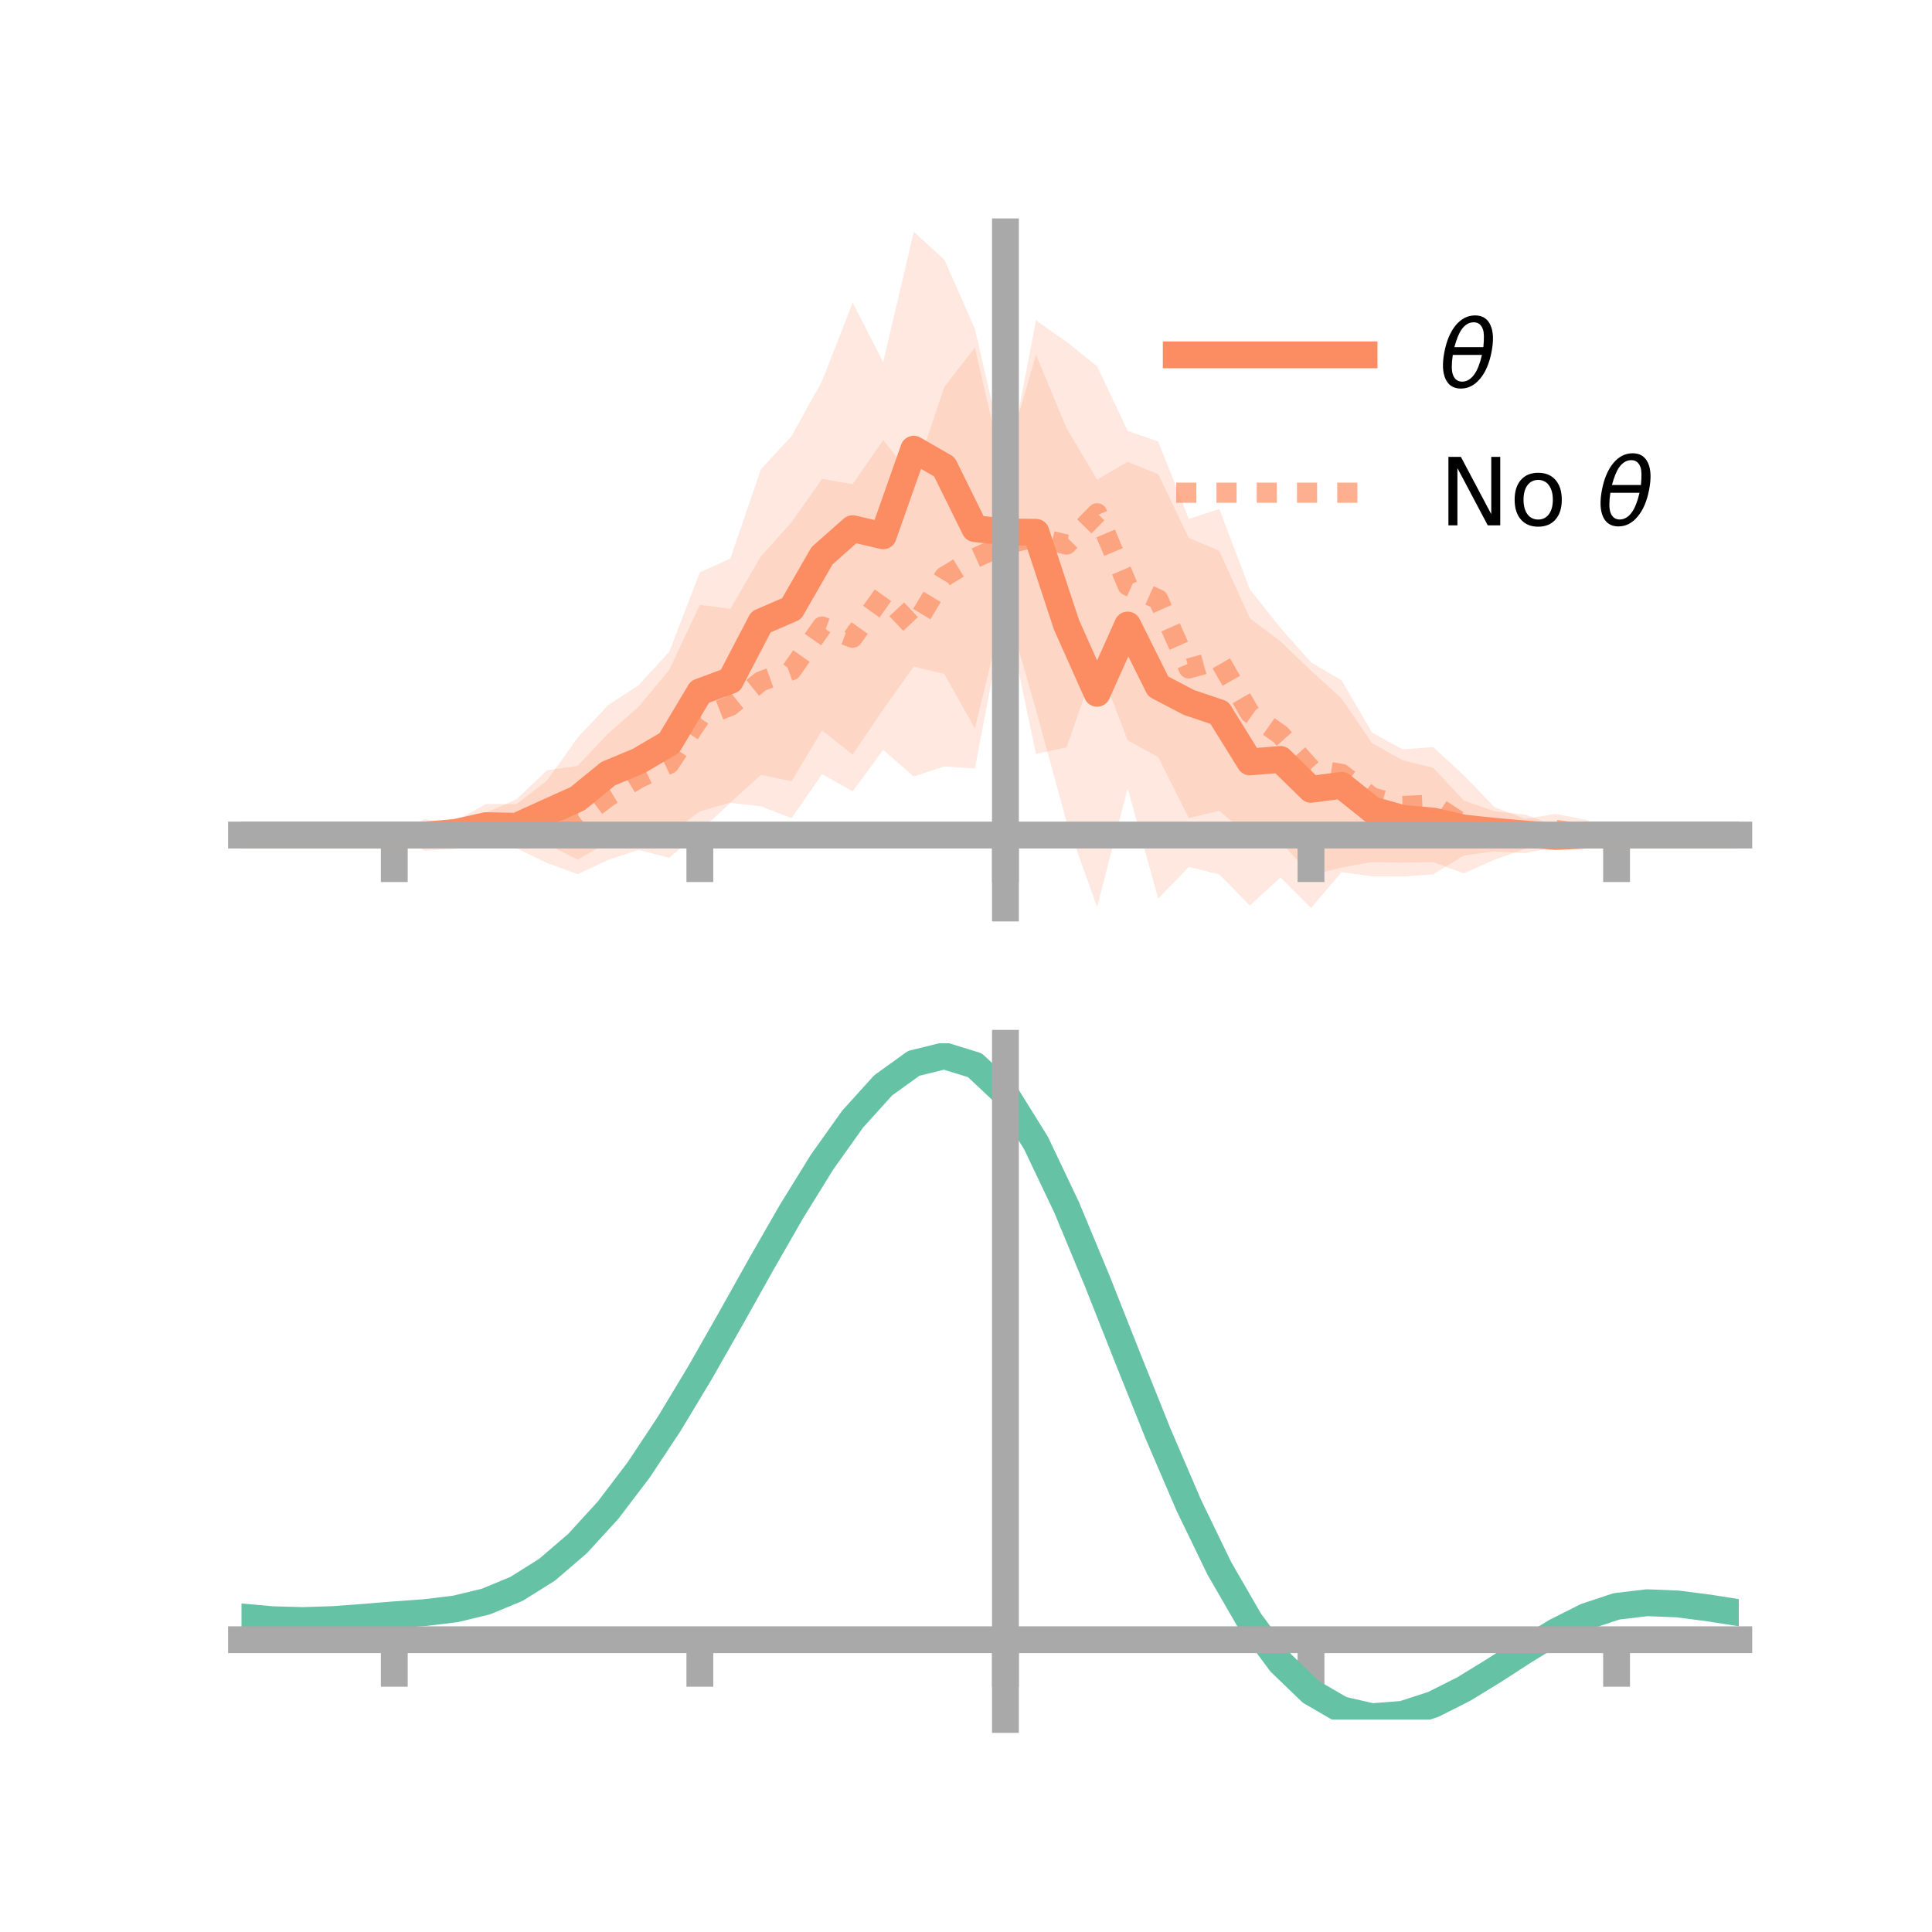 <?xml version="1.0" encoding="utf-8" standalone="no"?>
<!DOCTYPE svg PUBLIC "-//W3C//DTD SVG 1.1//EN"
  "http://www.w3.org/Graphics/SVG/1.1/DTD/svg11.dtd">
<!-- Created with matplotlib (https://matplotlib.org/) -->
<svg height="144pt" version="1.1" viewBox="0 0 144 144" width="144pt" xmlns="http://www.w3.org/2000/svg" xmlns:xlink="http://www.w3.org/1999/xlink">
 <defs>
  <style type="text/css">*{stroke-linecap:butt;stroke-linejoin:round;}</style>
 </defs>
 <g id="figure_1">
  <g id="patch_1">
   <path d="M 0 144 
L 144 144 
L 144 0 
L 0 0 
z
" style="fill:none;"/>
  </g>
  <g id="axes_1">
   <g id="patch_2">
    <path d="M 18 67.68 
L 129.6 67.68 
L 129.6 17.28 
L 18 17.28 
z
" style="fill:none;"/>
   </g>
   <g id="PolyCollection_1">
    <path clip-path="url(#pbbdbaf438a)" d="M 18 62.241 
L 18 62.241 
L 20.278 62.241 
L 22.555 62.241 
L 24.833 62.241 
L 27.11 62.241 
L 29.388 62.241 
L 31.665 62.241 
L 33.943 61.188 
L 36.22 59.923 
L 38.498 59.935 
L 40.776 58.173 
L 43.053 54.977 
L 45.331 52.554 
L 47.608 51.063 
L 49.886 48.577 
L 52.163 42.661 
L 54.441 41.625 
L 56.718 34.966 
L 58.996 32.507 
L 61.273 28.397 
L 63.551 22.565 
L 65.829 26.995 
L 68.106 17.28 
L 70.384 19.351 
L 72.661 24.51 
L 74.939 34.33 
L 77.216 26.44 
L 79.494 31.915 
L 81.771 35.744 
L 84.049 34.418 
L 86.327 35.346 
L 88.604 40.091 
L 90.882 41.065 
L 93.159 46.09 
L 95.437 47.804 
L 97.714 49.986 
L 99.992 52.063 
L 102.269 55.398 
L 104.547 56.663 
L 106.824 57.226 
L 109.102 59.666 
L 111.38 60.466 
L 113.657 60.718 
L 115.935 61.559 
L 118.212 62.241 
L 120.49 62.241 
L 122.767 62.241 
L 125.045 62.241 
L 127.322 62.241 
L 129.6 62.241 
L 129.6 62.241 
L 129.6 62.241 
L 127.322 62.241 
L 125.045 62.241 
L 122.767 62.241 
L 120.49 62.241 
L 118.212 62.241 
L 115.935 63.133 
L 113.657 63.595 
L 111.38 63.455 
L 109.102 63.769 
L 106.824 65.17 
L 104.547 65.332 
L 102.269 65.321 
L 99.992 65.006 
L 97.714 67.68 
L 95.437 65.401 
L 93.159 67.488 
L 90.882 65.175 
L 88.604 64.617 
L 86.327 66.974 
L 84.049 58.757 
L 81.771 67.603 
L 79.494 61.24 
L 77.216 52.913 
L 74.939 44.955 
L 72.661 54.294 
L 70.384 50.236 
L 68.106 49.682 
L 65.829 52.877 
L 63.551 56.241 
L 61.273 54.439 
L 58.996 58.233 
L 56.718 57.75 
L 54.441 59.817 
L 52.163 60.475 
L 49.886 62.178 
L 47.608 62.367 
L 45.331 62.776 
L 43.053 64.071 
L 40.776 62.931 
L 38.498 63.235 
L 36.22 63.156 
L 33.943 62.906 
L 31.665 62.241 
L 29.388 62.241 
L 27.11 62.241 
L 24.833 62.241 
L 22.555 62.241 
L 20.278 62.241 
L 18 62.241 
z
" style="fill:#fc8d62;fill-opacity:0.2;"/>
   </g>
   <g id="PolyCollection_2">
    <path clip-path="url(#pbbdbaf438a)" d="M 18 62.241 
L 18 62.241 
L 20.278 62.241 
L 22.555 62.241 
L 24.833 62.241 
L 27.11 62.241 
L 29.388 62.241 
L 31.665 61.044 
L 33.943 61.628 
L 36.22 60.567 
L 38.498 59.574 
L 40.776 57.41 
L 43.053 57.08 
L 45.331 54.672 
L 47.608 52.664 
L 49.886 49.922 
L 52.163 45.082 
L 54.441 45.379 
L 56.718 41.46 
L 58.996 38.927 
L 61.273 35.694 
L 63.551 36.087 
L 65.829 32.796 
L 68.106 35.648 
L 70.384 28.834 
L 72.661 25.911 
L 74.939 35.772 
L 77.216 23.879 
L 79.494 25.48 
L 81.771 27.297 
L 84.049 32.112 
L 86.327 32.911 
L 88.604 38.679 
L 90.882 37.942 
L 93.159 43.933 
L 95.437 46.799 
L 97.714 49.367 
L 99.992 50.709 
L 102.269 54.606 
L 104.547 55.856 
L 106.824 55.68 
L 109.102 57.792 
L 111.38 60.146 
L 113.657 61.036 
L 115.935 60.663 
L 118.212 61.102 
L 120.49 62.241 
L 122.767 62.241 
L 125.045 62.241 
L 127.322 62.241 
L 129.6 62.241 
L 129.6 62.241 
L 129.6 62.241 
L 127.322 62.241 
L 125.045 62.241 
L 122.767 62.241 
L 120.49 62.241 
L 118.212 63.226 
L 115.935 63.048 
L 113.657 63.273 
L 111.38 64.077 
L 109.102 65.097 
L 106.824 64.257 
L 104.547 64.292 
L 102.269 64.252 
L 99.992 64.655 
L 97.714 65.249 
L 95.437 62.715 
L 93.159 62.366 
L 90.882 60.438 
L 88.604 60.964 
L 86.327 56.43 
L 84.049 55.183 
L 81.771 49.215 
L 79.494 55.697 
L 77.216 56.2 
L 74.939 45.363 
L 72.661 57.281 
L 70.384 57.126 
L 68.106 57.87 
L 65.829 55.893 
L 63.551 58.98 
L 61.273 57.704 
L 58.996 60.981 
L 56.718 60.097 
L 54.441 59.838 
L 52.163 61.936 
L 49.886 63.936 
L 47.608 63.345 
L 45.331 64.092 
L 43.053 65.155 
L 40.776 64.322 
L 38.498 63.224 
L 36.22 63.042 
L 33.943 63.269 
L 31.665 63.401 
L 29.388 62.241 
L 27.11 62.241 
L 24.833 62.241 
L 22.555 62.241 
L 20.278 62.241 
L 18 62.241 
z
" style="fill:#fc8d62;fill-opacity:0.2;"/>
   </g>
   <g id="matplotlib.axis_1">
    <g id="xtick_1">
     <g id="line2d_1">
      <defs>
       <path d="M 0 0 
L 0 3.5 
" id="m882ba158c7" style="stroke:#a9a9a9;stroke-width:2;"/>
      </defs>
      <g>
       <use style="fill:#a9a9a9;stroke:#a9a9a9;stroke-width:2;" x="29.388" xlink:href="#m882ba158c7" y="62.241"/>
      </g>
     </g>
    </g>
    <g id="xtick_2">
     <g id="line2d_2">
      <g>
       <use style="fill:#a9a9a9;stroke:#a9a9a9;stroke-width:2;" x="52.163" xlink:href="#m882ba158c7" y="62.241"/>
      </g>
     </g>
    </g>
    <g id="xtick_3">
     <g id="line2d_3">
      <g>
       <use style="fill:#a9a9a9;stroke:#a9a9a9;stroke-width:2;" x="74.939" xlink:href="#m882ba158c7" y="62.241"/>
      </g>
     </g>
    </g>
    <g id="xtick_4">
     <g id="line2d_4">
      <g>
       <use style="fill:#a9a9a9;stroke:#a9a9a9;stroke-width:2;" x="97.714" xlink:href="#m882ba158c7" y="62.241"/>
      </g>
     </g>
    </g>
    <g id="xtick_5">
     <g id="line2d_5">
      <g>
       <use style="fill:#a9a9a9;stroke:#a9a9a9;stroke-width:2;" x="120.49" xlink:href="#m882ba158c7" y="62.241"/>
      </g>
     </g>
    </g>
   </g>
   <g id="matplotlib.axis_2"/>
   <g id="line2d_6">
    <path clip-path="url(#pbbdbaf438a)" d="M 18 62.241 
L 20.278 62.241 
L 22.555 62.241 
L 24.833 62.241 
L 27.11 62.241 
L 29.388 62.241 
L 31.665 62.241 
L 33.943 62.047 
L 36.22 61.539 
L 38.498 61.585 
L 40.776 60.552 
L 43.053 59.524 
L 45.331 57.665 
L 47.608 56.715 
L 49.886 55.378 
L 52.163 51.568 
L 54.441 50.721 
L 56.718 46.358 
L 58.996 45.37 
L 61.273 41.418 
L 63.551 39.403 
L 65.829 39.936 
L 68.106 33.481 
L 70.384 34.794 
L 72.661 39.402 
L 74.939 39.643 
L 77.216 39.676 
L 79.494 46.578 
L 81.771 51.674 
L 84.049 46.587 
L 86.327 51.16 
L 88.604 52.354 
L 90.882 53.12 
L 93.159 56.789 
L 95.437 56.603 
L 97.714 58.833 
L 99.992 58.535 
L 102.269 60.359 
L 104.547 60.998 
L 106.824 61.198 
L 109.102 61.717 
L 111.38 61.96 
L 113.657 62.157 
L 115.935 62.346 
L 118.212 62.241 
L 120.49 62.241 
L 122.767 62.241 
L 125.045 62.241 
L 127.322 62.241 
L 129.6 62.241 
" style="fill:none;stroke:#fc8d62;stroke-linecap:square;stroke-width:2;"/>
   </g>
   <g id="line2d_7">
    <path clip-path="url(#pbbdbaf438a)" d="M 18 62.241 
L 20.278 62.241 
L 22.555 62.241 
L 24.833 62.241 
L 27.11 62.241 
L 29.388 62.241 
L 31.665 62.223 
L 33.943 62.449 
L 36.22 61.805 
L 38.498 61.399 
L 40.776 60.866 
L 43.053 61.117 
L 45.331 59.382 
L 47.608 58.005 
L 49.886 56.929 
L 52.163 53.509 
L 54.441 52.609 
L 56.718 50.778 
L 58.996 49.954 
L 61.273 46.699 
L 63.551 47.533 
L 65.829 44.345 
L 68.106 46.759 
L 70.384 42.98 
L 72.661 41.596 
L 74.939 40.567 
L 77.216 40.039 
L 79.494 40.589 
L 81.771 38.256 
L 84.049 43.648 
L 86.327 44.67 
L 88.604 49.821 
L 90.882 49.19 
L 93.159 53.15 
L 95.437 54.757 
L 97.714 57.308 
L 99.992 57.682 
L 102.269 59.429 
L 104.547 60.074 
L 106.824 59.968 
L 109.102 61.445 
L 111.38 62.112 
L 113.657 62.155 
L 115.935 61.855 
L 118.212 62.164 
L 120.49 62.241 
L 122.767 62.241 
L 125.045 62.241 
L 127.322 62.241 
L 129.6 62.241 
" style="fill:none;stroke:#fc8d62;stroke-dasharray:1.5,1.5;stroke-dashoffset:0;stroke-opacity:0.7;stroke-width:1.5;"/>
   </g>
   <g id="patch_3">
    <path d="M 74.939 67.68 
L 74.939 17.28 
" style="fill:none;stroke:#a9a9a9;stroke-linecap:square;stroke-linejoin:miter;stroke-width:2;"/>
   </g>
   <g id="patch_4">
    <path d="M 129.6 67.68 
L 129.6 17.28 
" style="fill:none;"/>
   </g>
   <g id="patch_5">
    <path d="M 18 62.241 
L 129.6 62.241 
" style="fill:none;stroke:#a9a9a9;stroke-linecap:square;stroke-linejoin:miter;stroke-width:2;"/>
   </g>
   <g id="patch_6">
    <path d="M 18 17.28 
L 129.6 17.28 
" style="fill:none;"/>
   </g>
   <g id="legend_1">
    <g id="line2d_8">
     <path d="M 87.67 26.449 
L 101.67 26.449 
" style="fill:none;stroke:#fc8d62;stroke-linecap:square;stroke-width:2;"/>
    </g>
    <g id="line2d_9"/>
    <g id="text_1">
     <!-- $\theta$ -->
     <g transform="translate(107.27 28.899)scale(0.07 -0.07)">
      <defs>
       <path d="M 45.516 34.672 
L 14.453 34.672 
Q 12.359 20.062 14.5 13.875 
Q 17.188 6.25 24.469 6.25 
Q 31.781 6.25 37.359 13.922 
Q 42.234 20.656 45.516 34.672 
z
M 47.016 42.969 
Q 48.344 56.844 46.625 61.719 
Q 43.953 69.438 36.766 69.438 
Q 29.297 69.438 23.828 61.812 
Q 19.531 55.672 16.156 42.969 
z
M 38.188 76.766 
Q 49.906 76.766 54.594 66.406 
Q 59.281 56.109 55.719 37.844 
Q 52.203 19.625 43.453 9.281 
Q 34.766 -1.125 23.047 -1.125 
Q 11.281 -1.125 6.641 9.281 
Q 2 19.625 5.516 37.844 
Q 9.078 56.109 17.719 66.406 
Q 26.422 76.766 38.188 76.766 
z
" id="DejaVuSans-Oblique-952"/>
      </defs>
      <use transform="translate(0 0.234)" xlink:href="#DejaVuSans-Oblique-952"/>
     </g>
    </g>
    <g id="line2d_10">
     <path d="M 87.67 36.724 
L 101.67 36.724 
" style="fill:none;stroke:#fc8d62;stroke-dasharray:1.5,1.5;stroke-dashoffset:0;stroke-opacity:0.7;stroke-width:1.5;"/>
    </g>
    <g id="line2d_11"/>
    <g id="text_2">
     <!-- No $\theta$ -->
     <g transform="translate(107.27 39.174)scale(0.07 -0.07)">
      <defs>
       <path d="M 9.812 72.906 
L 23.094 72.906 
L 55.422 11.922 
L 55.422 72.906 
L 64.984 72.906 
L 64.984 0 
L 51.703 0 
L 19.391 60.984 
L 19.391 0 
L 9.812 0 
z
" id="DejaVuSans-78"/>
       <path d="M 30.609 48.391 
Q 23.391 48.391 19.188 42.75 
Q 14.984 37.109 14.984 27.297 
Q 14.984 17.484 19.156 11.844 
Q 23.344 6.203 30.609 6.203 
Q 37.797 6.203 41.984 11.859 
Q 46.188 17.531 46.188 27.297 
Q 46.188 37.016 41.984 42.703 
Q 37.797 48.391 30.609 48.391 
z
M 30.609 56 
Q 42.328 56 49.016 48.375 
Q 55.719 40.766 55.719 27.297 
Q 55.719 13.875 49.016 6.219 
Q 42.328 -1.422 30.609 -1.422 
Q 18.844 -1.422 12.172 6.219 
Q 5.516 13.875 5.516 27.297 
Q 5.516 40.766 12.172 48.375 
Q 18.844 56 30.609 56 
z
" id="DejaVuSans-111"/>
       <path id="DejaVuSans-32"/>
      </defs>
      <use transform="translate(0 0.234)" xlink:href="#DejaVuSans-78"/>
      <use transform="translate(74.805 0.234)" xlink:href="#DejaVuSans-111"/>
      <use transform="translate(135.986 0.234)" xlink:href="#DejaVuSans-32"/>
      <use transform="translate(167.773 0.234)" xlink:href="#DejaVuSans-Oblique-952"/>
     </g>
    </g>
   </g>
  </g>
  <g id="axes_2">
   <g id="patch_7">
    <path d="M 18 128.16 
L 129.6 128.16 
L 129.6 77.76 
L 18 77.76 
z
" style="fill:none;"/>
   </g>
   <g id="PolyCollection_3">
    <path clip-path="url(#p3c8bb269a6)" d="M 18 120.554 
L 18 120.477 
L 20.278 120.692 
L 22.555 120.757 
L 24.833 120.677 
L 27.11 120.501 
L 29.388 120.305 
L 31.665 120.137 
L 33.943 119.856 
L 36.22 119.301 
L 38.498 118.345 
L 40.776 116.896 
L 43.053 114.903 
L 45.331 112.358 
L 47.608 109.291 
L 49.886 105.772 
L 52.163 101.9 
L 54.441 97.806 
L 56.718 93.643 
L 58.996 89.587 
L 61.273 85.828 
L 63.551 82.563 
L 65.829 79.997 
L 68.106 78.33 
L 70.384 77.76 
L 72.661 78.475 
L 74.939 80.644 
L 77.216 84.354 
L 79.494 89.209 
L 81.771 94.766 
L 84.049 100.608 
L 86.327 106.375 
L 88.604 111.764 
L 90.882 116.543 
L 93.159 120.546 
L 95.437 123.672 
L 97.714 125.889 
L 99.992 127.221 
L 102.269 127.746 
L 104.547 127.576 
L 106.824 126.849 
L 109.102 125.718 
L 111.38 124.347 
L 113.657 122.897 
L 115.935 121.529 
L 118.212 120.395 
L 120.49 119.645 
L 122.767 119.377 
L 125.045 119.474 
L 127.322 119.777 
L 129.6 120.147 
L 129.6 120.251 
L 129.6 120.251 
L 127.322 119.906 
L 125.045 119.623 
L 122.767 119.537 
L 120.49 119.811 
L 118.212 120.571 
L 115.935 121.732 
L 113.657 123.145 
L 111.38 124.645 
L 109.102 126.064 
L 106.824 127.23 
L 104.547 127.979 
L 102.269 128.16 
L 99.992 127.643 
L 97.714 126.331 
L 95.437 124.163 
L 93.159 121.124 
L 90.882 117.246 
L 88.604 112.62 
L 86.327 107.401 
L 84.049 101.81 
L 81.771 96.14 
L 79.494 90.743 
L 77.216 86.024 
L 74.939 82.419 
L 72.661 80.317 
L 70.384 79.627 
L 68.106 80.181 
L 65.829 81.79 
L 63.551 84.261 
L 61.273 87.397 
L 58.996 91.001 
L 56.718 94.882 
L 54.441 98.859 
L 52.163 102.766 
L 49.886 106.459 
L 47.608 109.815 
L 45.331 112.743 
L 43.053 115.181 
L 40.776 117.1 
L 38.498 118.506 
L 36.22 119.442 
L 33.943 119.984 
L 31.665 120.255 
L 29.388 120.412 
L 27.11 120.592 
L 24.833 120.748 
L 22.555 120.813 
L 20.278 120.75 
L 18 120.554 
z
" style="fill:#66c2a5;fill-opacity:0.2;"/>
   </g>
   <g id="matplotlib.axis_3">
    <g id="xtick_6">
     <g id="line2d_12">
      <g>
       <use style="fill:#a9a9a9;stroke:#a9a9a9;stroke-width:2;" x="29.388" xlink:href="#m882ba158c7" y="122.216"/>
      </g>
     </g>
    </g>
    <g id="xtick_7">
     <g id="line2d_13">
      <g>
       <use style="fill:#a9a9a9;stroke:#a9a9a9;stroke-width:2;" x="52.163" xlink:href="#m882ba158c7" y="122.216"/>
      </g>
     </g>
    </g>
    <g id="xtick_8">
     <g id="line2d_14">
      <g>
       <use style="fill:#a9a9a9;stroke:#a9a9a9;stroke-width:2;" x="74.939" xlink:href="#m882ba158c7" y="122.216"/>
      </g>
     </g>
    </g>
    <g id="xtick_9">
     <g id="line2d_15">
      <g>
       <use style="fill:#a9a9a9;stroke:#a9a9a9;stroke-width:2;" x="97.714" xlink:href="#m882ba158c7" y="122.216"/>
      </g>
     </g>
    </g>
    <g id="xtick_10">
     <g id="line2d_16">
      <g>
       <use style="fill:#a9a9a9;stroke:#a9a9a9;stroke-width:2;" x="120.49" xlink:href="#m882ba158c7" y="122.216"/>
      </g>
     </g>
    </g>
   </g>
   <g id="matplotlib.axis_4"/>
   <g id="line2d_17">
    <path clip-path="url(#p3c8bb269a6)" d="M 18 120.516 
L 20.278 120.721 
L 22.555 120.785 
L 24.833 120.713 
L 27.11 120.546 
L 29.388 120.359 
L 31.665 120.196 
L 33.943 119.92 
L 36.22 119.371 
L 38.498 118.426 
L 40.776 116.998 
L 43.053 115.042 
L 45.331 112.55 
L 47.608 109.553 
L 49.886 106.115 
L 52.163 102.333 
L 54.441 98.332 
L 56.718 94.263 
L 58.996 90.294 
L 61.273 86.613 
L 63.551 83.412 
L 65.829 80.893 
L 68.106 79.255 
L 70.384 78.694 
L 72.661 79.396 
L 74.939 81.531 
L 77.216 85.189 
L 79.494 89.976 
L 81.771 95.453 
L 84.049 101.209 
L 86.327 106.888 
L 88.604 112.192 
L 90.882 116.895 
L 93.159 120.835 
L 95.437 123.917 
L 97.714 126.11 
L 99.992 127.432 
L 102.269 127.953 
L 104.547 127.777 
L 106.824 127.039 
L 109.102 125.891 
L 111.38 124.496 
L 113.657 123.021 
L 115.935 121.631 
L 118.212 120.483 
L 120.49 119.728 
L 122.767 119.457 
L 125.045 119.549 
L 127.322 119.842 
L 129.6 120.199 
" style="fill:none;stroke:#66c2a5;stroke-linecap:square;stroke-width:2;"/>
   </g>
   <g id="patch_8">
    <path d="M 74.939 128.16 
L 74.939 77.76 
" style="fill:none;stroke:#a9a9a9;stroke-linecap:square;stroke-linejoin:miter;stroke-width:2;"/>
   </g>
   <g id="patch_9">
    <path d="M 129.6 128.16 
L 129.6 77.76 
" style="fill:none;"/>
   </g>
   <g id="patch_10">
    <path d="M 18 122.216 
L 129.6 122.216 
" style="fill:none;stroke:#a9a9a9;stroke-linecap:square;stroke-linejoin:miter;stroke-width:2;"/>
   </g>
   <g id="patch_11">
    <path d="M 18 77.76 
L 129.6 77.76 
" style="fill:none;"/>
   </g>
  </g>
 </g>
 <defs>
  <clipPath id="pbbdbaf438a">
   <rect height="50.4" width="111.6" x="18" y="17.28"/>
  </clipPath>
  <clipPath id="p3c8bb269a6">
   <rect height="50.4" width="111.6" x="18" y="77.76"/>
  </clipPath>
 </defs>
</svg>

